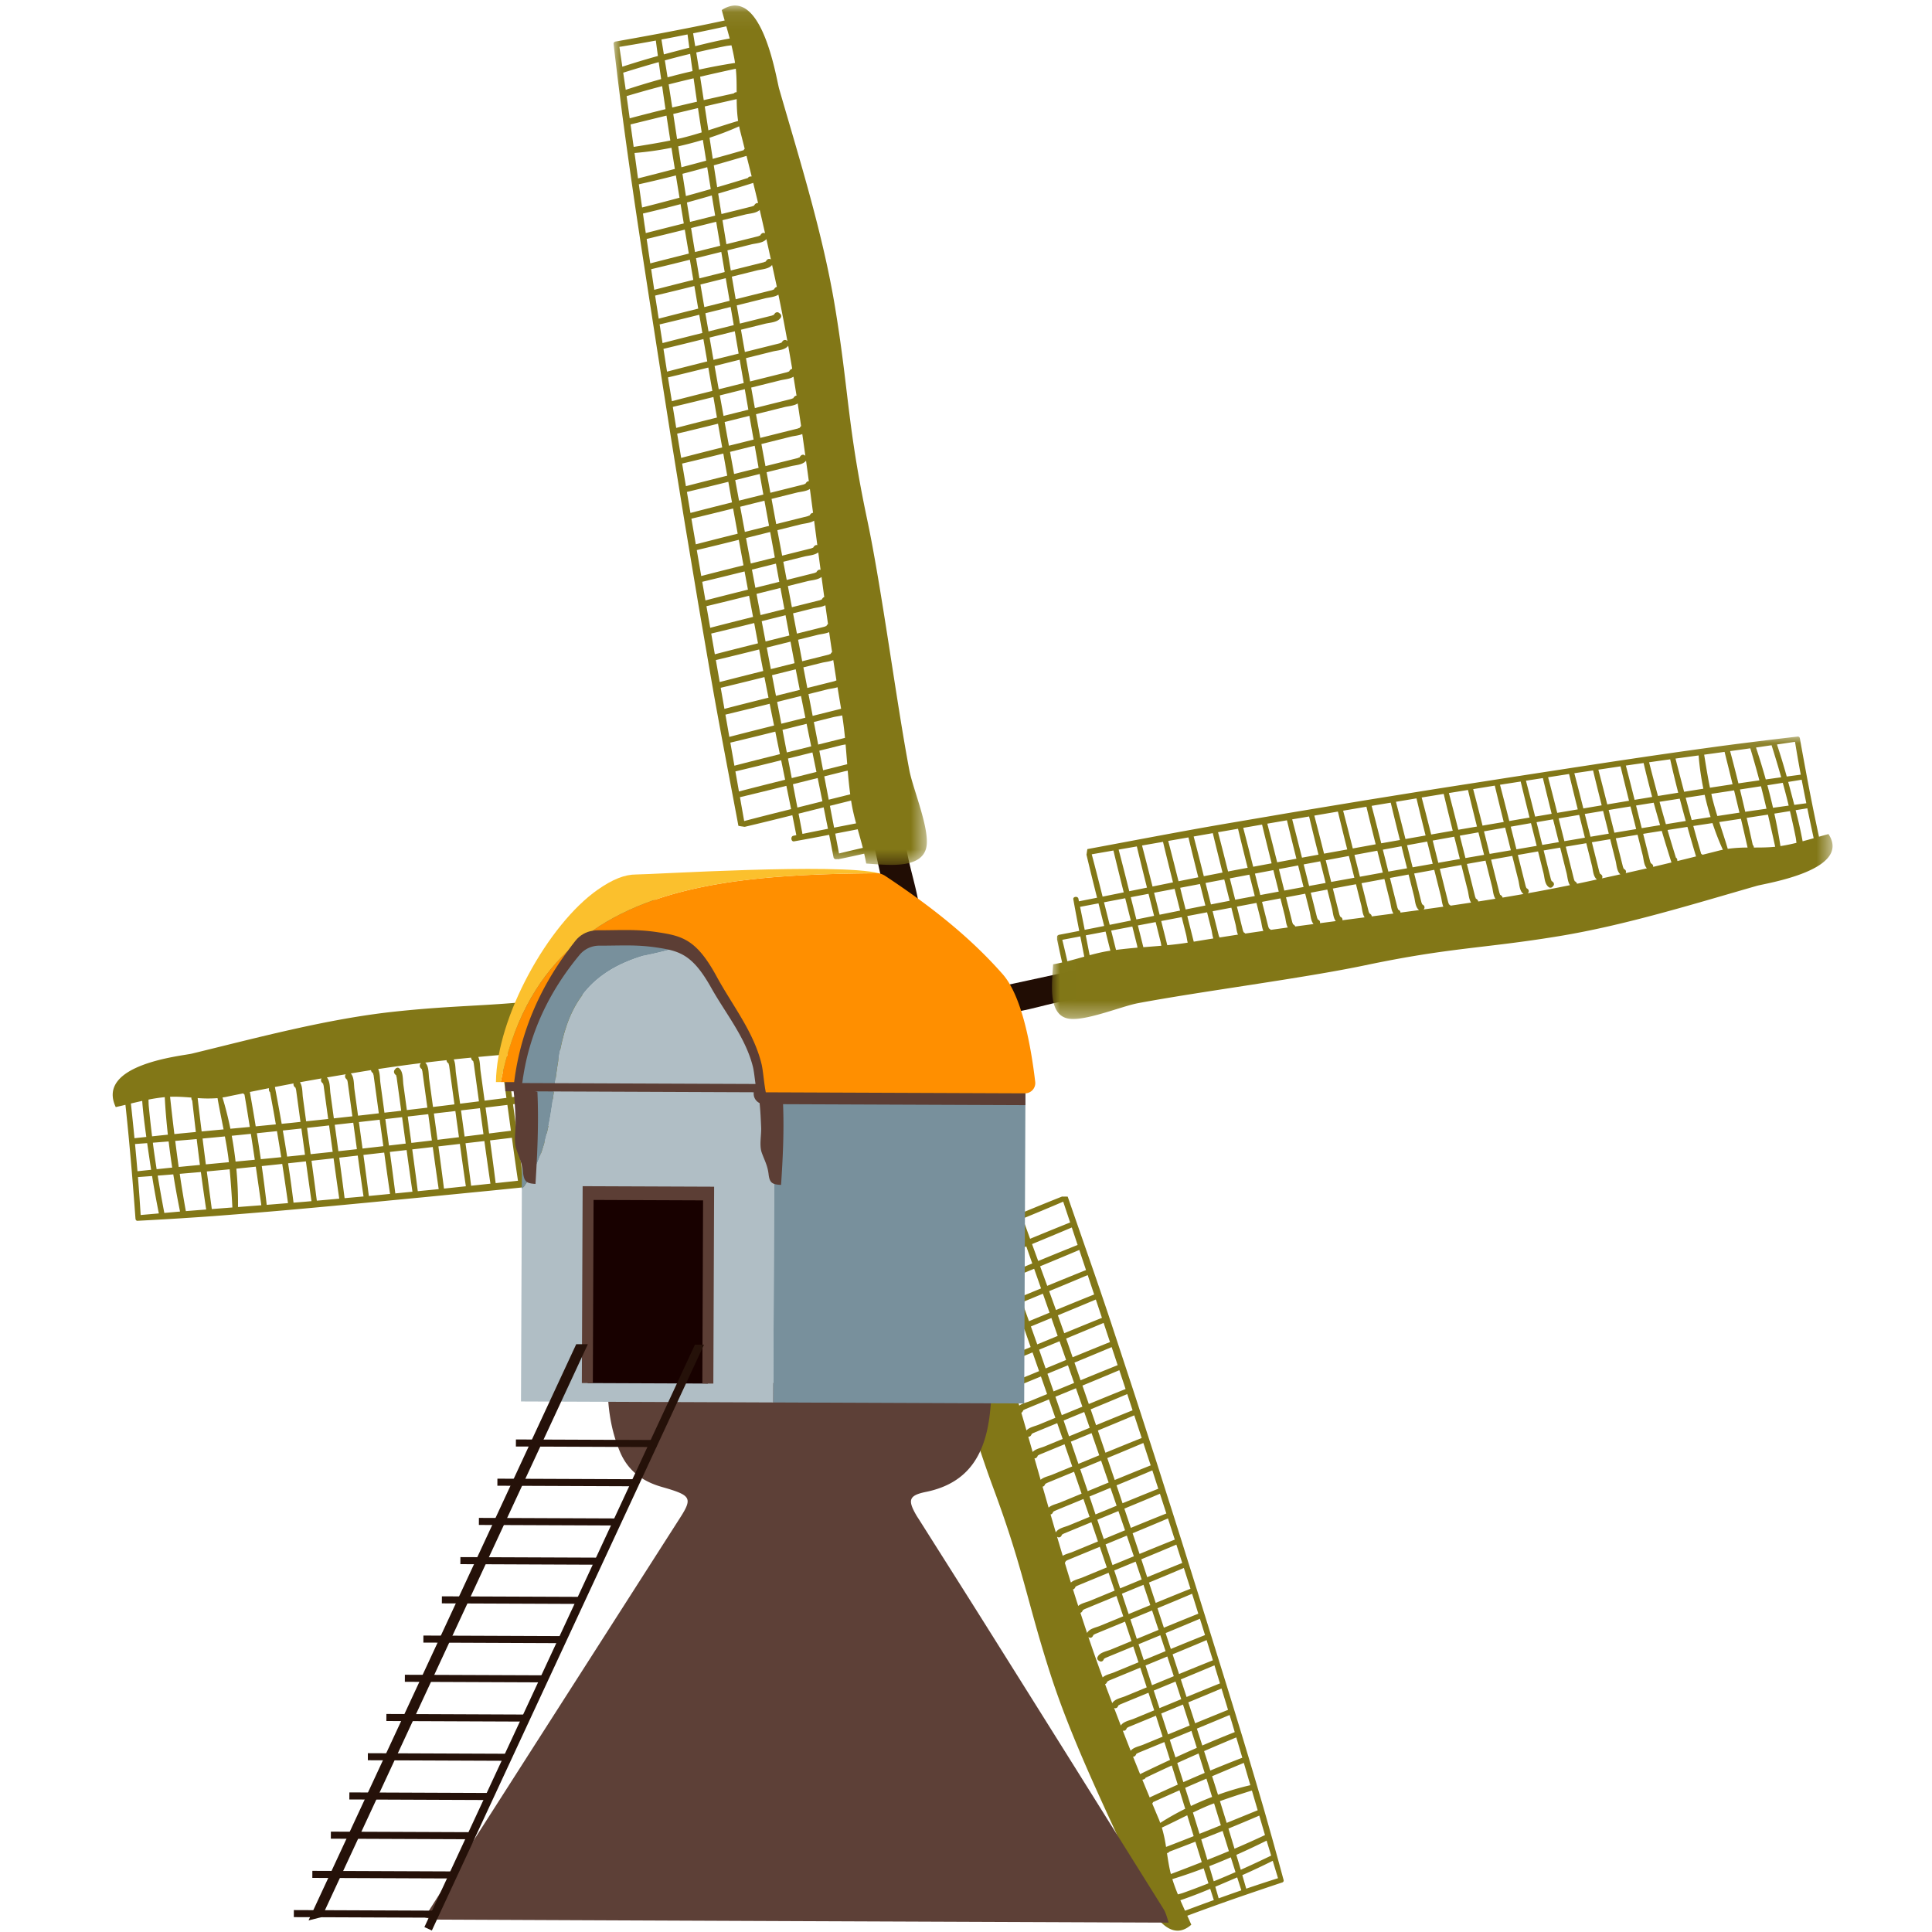 <svg width="120" height="120" viewBox="0 0 120 120" xmlns="http://www.w3.org/2000/svg" xmlns:xlink="http://www.w3.org/1999/xlink"><defs><path id="a" d="M.006.1h48.487v17.544H.006z"/><path id="c" d="M.044.083h19.46v53.374H.045z"/><path id="e" d="M.316 1.497l35.243.141.005-1.157L.32.339z"/></defs><g fill="none" fill-rule="evenodd"><path d="M58.784 74.806c-.57-1.507-1.161-3.064-1.732-4.564a5.773 5.773 0 0 1-1.693.005c.136 1.277.913 2.71 1.34 3.93.129.368.394 1.386.73 1.471.293.074.826-.352 1.355-.842" fill="#210D04"/><path d="M60.494 73.614l.375 1.073-1.214.427c-.147-.329-.297-.658-.437-.993.425-.165.851-.332 1.276-.507zm2.196.789l.383 1.095-1.203.496-.14.058-.416-1.156c.46-.162.918-.327 1.376-.493zm3.347.235l.431 1.292c-.831.332-1.66.671-2.487 1.013l-.455-1.255c.839-.345 1.677-.692 2.51-1.05zm.119-.16c.008.007.01.013.003.017 0-.005-.003-.01-.003-.016zm.777 2.848c-.818.327-1.634.66-2.449.997l-.383-1.051c.825-.34 1.65-.682 2.47-1.031l.362 1.085zm-1.887 2.54l-.443-1.214c.813-.335 1.625-.672 2.434-1.016l.417 1.25c-.805.322-1.607.65-2.408.98zm2.913.536c-.792.317-1.582.64-2.37.966l-.424-1.173c.8-.329 1.597-.66 2.393-.998l.401 1.205zm.484 1.452c-.782.314-1.562.633-2.34.955a286.2 286.2 0 0 0-.396-1.112c.787-.324 1.573-.65 2.357-.982l.38 1.14zm.5 1.504c-.775.31-1.548.626-2.32.945l-.253-.732c-.048-.14-.101-.289-.152-.432.778-.32 1.555-.643 2.33-.971l.395 1.19zm.476 1.435c-.769.308-1.536.62-2.302.938-.126-.366-.252-.732-.38-1.098.772-.317 1.542-.637 2.31-.962.125.373.249.747.372 1.122zm.492 1.482c-.763.306-1.524.617-2.284.931l-.395-1.145c.765-.315 1.529-.633 2.291-.956.13.39.26.78.388 1.17zm.436 1.322c-.758.303-1.514.611-2.268.923l-.337-.984a222.91 222.91 0 0 0 2.274-.948l.331 1.009zm.566 1.718c-.752.301-1.503.607-2.252.916l-.47-1.38c.755-.31 1.508-.623 2.26-.942l.462 1.406zm.56 1.702c-.747.298-1.492.601-2.235.908l-.464-1.362c.749-.309 1.496-.62 2.241-.936l.457 1.39zm-1.75 2.353l-.373-1.113c.743-.306 1.484-.614 2.223-.929l.37 1.14c-.741.296-1.48.597-2.22.902zm2.72.635c-.738.293-1.472.593-2.206.895l-.402-1.198c.738-.304 1.475-.61 2.21-.923l.398 1.226zm1.987 6.224c-.715.286-1.428.577-2.14.871l-.11-.336-.288-.873a199.56 199.56 0 0 0 2.15-.899c.132.415.258.824.388 1.237zm.416 1.328c-.71.283-1.417.571-2.124.863l-.323-.987a245.6 245.6 0 0 0 2.13-.889l.317 1.013zm.489 1.565c-.702.282-1.403.566-2.103.855l-.4-1.225c.705-.29 1.41-.584 2.112-.883.13.417.262.838.39 1.253zm.439 1.436c-.694.278-1.385.56-2.075.845l-.357-1.093a288.65 288.65 0 0 0 2.09-.872l.342 1.12zm.501 1.644c-.683.275-1.364.552-2.044.833l-.423-1.3c.688-.283 1.376-.57 2.062-.86.135.443.272.887.405 1.327zm.23.754l.186.628c-.676.266-1.348.544-2.014.832l-.338-1.048c.679-.28 1.357-.562 2.033-.847l.133.435zm.657 2.22c-.666.255-1.328.52-1.988.796-.128-.403-.256-.806-.386-1.208.665-.289 1.332-.572 2-.851l.374 1.263zm.499 1.705c-.666.153-1.341.353-2.01.594-.12-.384-.243-.767-.365-1.15a482.94 482.94 0 0 1 1.97-.829l.405 1.385zm.456 1.557l-1.926.785c-.138-.451-.277-.902-.418-1.352a46.68 46.68 0 0 1 1.985-.657l.359 1.224zm.453 1.541c-.627.294-1.258.578-1.893.848-.126-.418-.25-.836-.377-1.253.64-.261 1.28-.53 1.915-.803l.355 1.208zm.384 1.275c-.625.303-1.254.597-1.888.88-.09-.308-.183-.616-.275-.924a47.624 47.624 0 0 0 1.88-.886c.093.31.19.62.283.93zm.426 1.404c-.66.209-1.319.426-1.975.65l-.243-.84a45.452 45.452 0 0 0 1.89-.89c.11.36.217.72.328 1.08zm-3.687 1.25l-.209-.72c.403-.17.714-.305.802-.342.187-.079.372-.16.558-.24.085.268.171.537.258.805-.471.163-.94.33-1.41.498zm-2.09.77c-.096-.214-.194-.43-.289-.65a28.192 28.192 0 0 0 1.855-.71l.223.699c-.597.217-1.194.437-1.789.661zm-1.987-6.744c.547-.25 1.095-.495 1.645-.736l.355 1.148c-.544.272-1.066.565-1.552.878-.026-.07-.049-.14-.078-.21-.143-.333-.279-.663-.418-.994a.162.162 0 0 0 .048-.086zm-1.095-2.89l.03-.046a.184.184 0 0 0 .027-.065.314.314 0 0 0 .093-.05l.47-.194.78-.322.4-.165.2.629.15.48c-.622.289-1.242.582-1.858.883-.147-.362-.295-.723-.438-1.084a.171.171 0 0 0 .146-.066zm-.782-1.556c.06.032.157.002.194-.054l.03-.045a.179.179 0 0 0 .028-.066.32.32 0 0 0 .093-.05l.47-.194.78-.322.463-.191.416 1.302-1.213.5c-.241.1-.6.158-.772.376-.165-.418-.328-.837-.491-1.257l.002.001zm-.526-1.4c.06.032.157.002.194-.054l.03-.046a.169.169 0 0 0 .028-.065.317.317 0 0 0 .094-.051l.468-.194.782-.322.524-.217c.12.365.238.73.356 1.093l-1.277.526c-.255.105-.64.167-.796.419-.14-.365-.281-.732-.42-1.099l.017.01zm-.574-1.483a.156.156 0 0 0 .082-.057l.03-.046a.175.175 0 0 0 .027-.064.315.315 0 0 0 .094-.051l.469-.194.781-.322.702-.29.401 1.224-1.339.552c-.258.107-.649.168-.802.428-.13-.342-.26-.682-.389-1.027l-.056-.153zm-.98-2.894c.061.033.157.003.194-.053l.03-.046a.175.175 0 0 0 .028-.065.317.317 0 0 0 .094-.051l.469-.194.781-.322.623-.257.401 1.207-1.284.529c-.273.112-.701.172-.83.475-.04.09.013.179.093.221l.064.034c.06.032.157.002.194-.054l.03-.046a.184.184 0 0 0 .028-.065.334.334 0 0 0 .094-.05c.156-.066.312-.13.468-.194l.782-.323.472-.195.324.986-1.514.624c-.216.09-.527.147-.712.317-.306-.833-.6-1.667-.883-2.506l.054.028zm-.459-1.598l.03-.046a.177.177 0 0 0 .028-.065.332.332 0 0 0 .094-.05l.469-.194.78-.322.743-.307.423 1.262-1.434.59c-.264.11-.669.17-.813.446-.14-.418-.278-.835-.413-1.253a.16.16 0 0 0 .093-.061zm-.454-1.454l.03-.045a.175.175 0 0 0 .027-.066.334.334 0 0 0 .094-.05l.469-.194.781-.322.71-.294c.126.37.25.74.374 1.11-.517.212-1.034.426-1.551.64-.216.087-.523.145-.709.311-.11-.342-.219-.685-.326-1.029.04-.008.08-.03.1-.061zm-.605-1.591l.03-.046a.172.172 0 0 0 .028-.065.325.325 0 0 0 .094-.05l.469-.194.781-.322.767-.317.435 1.282-1.52.627c-.216.089-.525.147-.71.314-.127-.408-.252-.817-.376-1.227l.002-.002zm-.779-3.066l.03-.045a.175.175 0 0 0 .028-.066.32.32 0 0 0 .094-.05l.468-.194.782-.322.53-.22.381 1.11-1.292.533c-.26.107-.655.169-.805.433-.11-.372-.218-.744-.326-1.116a.163.163 0 0 0 .11-.063zm-.496-1.727l.03-.046a.18.18 0 0 0 .027-.064.327.327 0 0 0 .094-.051l.469-.194.781-.322.445-.184.468 1.36-1.338.552c-.217.089-.526.147-.712.315l-.374-1.303a.16.16 0 0 0 .11-.063zm-.464-1.76l.03-.046a.175.175 0 0 0 .028-.065.325.325 0 0 0 .093-.05l.47-.194.78-.322.318-.132.477 1.377-1.253.516c-.216.089-.526.147-.711.315l-.381-1.334a.17.17 0 0 0 .149-.065zm-.377-1.345l.03-.046a.178.178 0 0 0 .027-.065.332.332 0 0 0 .094-.05l.469-.194.781-.322.239-.099.34.981-1.124.464c-.228.094-.562.153-.741.345l-.273-.95a.17.17 0 0 0 .158-.064zm-.527-1.469l.03-.045a.181.181 0 0 0 .028-.066.324.324 0 0 0 .094-.05l.468-.194.782-.322.252-.104.398 1.143-1.046.431c-.232.095-.57.154-.749.352a305.95 305.95 0 0 0-.318-1.097.146.146 0 0 0 .061-.048zm-1.546-9.92l-1.08.444a2.527 2.527 0 0 1-.177.063 27.525 27.525 0 0 0-.335-1.293 647.996 647.996 0 0 0 1.15-.475l.442 1.26zm1.053 8.5a.073.073 0 0 0 .016-.014l.03-.046a.175.175 0 0 0 .028-.065.334.334 0 0 0 .094-.051l.468-.193.782-.323.231-.095.383 1.095-1.06.436c-.2.083-.482.138-.67.28a120 120 0 0 0-.302-1.023zm-.458-1.523l.008-.008.03-.045a.181.181 0 0 0 .028-.066.316.316 0 0 0 .093-.05l.47-.194.78-.322.176-.073c.136.388.27.775.407 1.163l-1.038.428c-.186.076-.44.13-.626.25a155.48 155.48 0 0 0-.328-1.083zm-.475-1.533c.002-.006.007-.012.009-.019a.322.322 0 0 0 .093-.05l.469-.194.781-.322.202-.084.39 1.113-.982.405c-.183.076-.434.129-.62.246-.112-.365-.227-.73-.342-1.095zm-.495-1.544c.011-.007.022-.01.034-.019l.469-.193.781-.322.237-.098.413 1.176-1.01.416c-.16.066-.373.115-.548.205-.124-.39-.25-.777-.376-1.165zm-.458-1.59l.308-.128.782-.323.346-.142.427 1.22-1.043.43c-.14.057-.318.101-.477.17-.128-.404-.24-.814-.343-1.228zm-.341-1.448l.236-.097.781-.322.273-.113.37 1.056-1.152.475c-.076.032-.165.059-.255.089-.087-.362-.17-.725-.253-1.088zm4.879 16.807l.052.028c.061.032.157.002.195-.054l.03-.046a.186.186 0 0 0 .028-.065.316.316 0 0 0 .093-.05l.469-.194a1277.414 1277.414 0 0 1 1.265-.522l.408 1.195-1.576.65c-.18.075-.428.128-.613.241a230.52 230.52 0 0 1-.351-1.183zm4.768 1.214l-1.324.546h-.002l-.43-1.284.592-.245.728-.3.436 1.283zm3.006.415c-.727.29-1.452.585-2.176.883-.122-.37-.243-.742-.367-1.112.728-.3 1.455-.602 2.178-.911.123.38.243.76.365 1.14zm-2.52 1.025l-1.336.552-.367-1.113.657-.271.672-.277.375 1.109zm-1.226.884l.635-.262.703-.29.424 1.261-1.238.511-.107.044-.417-1.264zm1.269 11.554l.08-.02a.166.166 0 0 0 .117-.099 89.36 89.36 0 0 1 1.629-.765l.372 1.188c-.584.261-1.165.526-1.743.796-.153-.367-.306-.734-.455-1.1zm1.862 6.173c.654-.2 1.303-.425 1.947-.67.097.312.198.622.296.933-.519.204-1.04.403-1.566.59-.102.037-.218.065-.332.097-.13-.318-.25-.637-.345-.95zm1.827-1.054c-.636.25-1.274.496-1.917.738l-.009-.03c-.107-.428-.171-.85-.233-1.269l.04-.01a.157.157 0 0 0 .105-.078c.54-.205 1.08-.412 1.619-.622l.395 1.271zm-2.478-2.145c.532-.246 1.052-.51 1.576-.766l.4 1.297c-.57.226-1.142.449-1.716.669a8.564 8.564 0 0 0-.26-1.2zm4.574 2.764c-.4.176-.802.348-1.208.513l-.145.056a181.56 181.56 0 0 0-.276-.937c.449-.175.895-.358 1.338-.55l.291.918zm-.41-1.303a82.11 82.11 0 0 1-1.336.543c-.127-.424-.253-.848-.382-1.272.443-.174.886-.349 1.327-.526l.39 1.255zm-.5-1.607c-.441.179-.883.355-1.325.531-.135-.44-.272-.88-.409-1.321.349-.167.7-.33 1.06-.476.084-.034.17-.063.254-.095l.42 1.361zm-.543-1.759c-.447.172-.887.36-1.316.564-.118-.377-.238-.753-.357-1.13.44-.191.88-.382 1.321-.57.118.379.236.757.352 1.136zm-.462-1.492c-.443.187-.884.378-1.323.573l-.379-1.188c.44-.2.882-.398 1.324-.592l.378 1.207zm-.58-1.85c.032.097.062.195.092.293-.444.194-.885.393-1.325.595l-.353-1.094.982-.406.362-.15c.08.254.162.509.243.761zm-.35-1.095l-1.02.421-.324.134-.423-1.3.926-.382.424-.175.418 1.302zm-.525-1.635l-1.081.446-.27.111-.357-1.092.866-.358.487-.2c.12.365.237.729.355 1.093zm-.463-1.427a803.575 803.575 0 0 1-1.354.559l-.401-1.225.69-.285c.221-.09.442-.182.663-.274.134.409.27.818.402 1.225zm-.511-1.557a625.72 625.72 0 0 1-1.353.558l-.324-.986.918-.38.433-.178c.11.329.217.657.326.986zm-.436-1.319l-1.088.45-.262.107-.153-.467c-.08-.247-.163-.494-.244-.741l.761-.315.584-.24.402 1.206zm1.984-2.555c-.722.288-1.442.581-2.16.878-.14-.422-.28-.843-.418-1.264a198.24 198.24 0 0 0 2.165-.906c.137.43.277.862.413 1.292zm-.976-3.052c-.731.29-1.46.588-2.188.888l-.43-1.284c.733-.303 1.465-.608 2.195-.92l.423 1.316zm-3.09-.58l-1.32.545-.401-1.199.868-.358.443-.183.41 1.195zm-.523-1.526l-1.096.452-.214.088-.373-1.113.811-.335.49-.203c.128.37.256.74.382 1.11zm-.495-1.441l-1.142.471-.158.065-.464-1.362a688.275 688.275 0 0 0 1.295-.535l.469 1.36zm-.583-1.691l-1.056.435-.238.098c-.156-.46-.312-.92-.47-1.38l1.01-.416.277-.115.477 1.378zm-.592-1.708l-.927.383-.358.147c-.112-.328-.223-.656-.336-.983a3461.58 3461.58 0 0 1 1.28-.529l.341.982zm-.456-1.312l-.849.35c-.143.06-.287.118-.43.177l-.396-1.144a8125.224 8125.224 0 0 1 1.277-.527l.398 1.144zm-.514-1.474l-.861.355-.414.171-.38-1.096c.36-.15.721-.299 1.082-.447l.191-.08.382 1.097zm-.497-1.427l-.84.348-.432.177-.298-.86-.106-.304 1.134-.468.135-.056.407 1.163zm-.523-1.493l-.784.324-.485.2-.395-1.112 1.113-.46c.054-.021.107-.044.161-.066l.39 1.114zm-.505-1.444l-.812.335-.465.192-.423-1.173a3521.303 3521.303 0 0 1 1.287-.532l.413 1.178zm-.529-1.507l-.846.349-.445.183-.441-1.214.999-.413.305-.126.428 1.22zm-.544-1.551a559.37 559.37 0 0 1-1.308.54l-.384-1.051 1.09-.45.232-.096.37 1.057zm-.486-1.387l-.882.364-.443.183-.456-1.254.786-.325.554-.228.441 1.26zm-2.235-.898l-1.135.467c-.012-.039-.022-.078-.035-.117a11.65 11.65 0 0 0-.43-1.11l.456-.161.732-.257c.136.392.274.784.412 1.178zm-4.123 2.628c1.292 3.711 3.038 9.878 4.409 13.566 1.898 5.103 2.1 7.064 3.561 11.596 1.27 3.936 3.188 7.9 4.91 11.662.233.51 1.827 5.683 3.841 3.905-.077-.18-.162-.366-.248-.556.583-.22 1.167-.433 1.753-.643l.291-.104c.473-.168.946-.335 1.42-.498l.293-.1c.7-.24 1.399-.477 2.1-.71l.056-.018c.051-.028.087-.078.07-.144l-.058-.21c-.102-.38-.207-.76-.31-1.141l-.09-.324c-.086-.315-.173-.63-.262-.946l-.095-.335-.34-1.203-.094-.325c-.115-.398-.233-.796-.35-1.194l-.086-.296c-.143-.485-.287-.968-.432-1.452-.03-.104-.062-.207-.093-.31l-.382-1.27-.099-.322-.326-1.068c-.032-.104-.063-.209-.096-.313l-.41-1.33-.097-.312-.348-1.123a1755.279 1755.279 0 0 0-.582-1.87l-.318-1.025-.097-.31-.21-.673-.177-.57-.097-.307-.434-1.387-.03-.094-.425-1.358a880.964 880.964 0 0 0-.978-3.081l-.098-.307c-.123-.386-.244-.77-.368-1.155l-.09-.285-.457-1.412-.099-.305-.458-1.417-.1-.307c-.11-.339-.219-.678-.33-1.016l-.1-.307-.388-1.177-.101-.308-.371-1.129-.101-.307-.345-1.049-.05-.148-.102-.307a330.45 330.45 0 0 0-1.447-4.222l-.093-.27-.385-1.107-.105-.302-.507-1.462a3.091 3.091 0 0 0-.281-.002.158.158 0 0 0-.098.007c-.847.335-1.69.681-2.532 1.029l-.386-1.076.16-.058c.162-.06.08-.36-.083-.306-.635.21-1.267.43-1.9.651-.146-.412-.289-.814-.424-1.201-.04-.112-.147-.123-.229-.078a.064.064 0 0 0-.054-.005c-.466.169-.931.345-1.397.525a9.93 9.93 0 0 1-.194-.534c-1.09.097-3.12.103-3.208 1.387-.07 1.022 1.234 3.159 1.58 4.153z" fill="#827717"/><path d="M66.913 60.234c-1.58.34-3.212.695-4.786 1.037 0 .552-.08 1.15-.243 1.67 1.288.052 2.826-.503 4.1-.745.384-.073 1.433-.185 1.568-.504.116-.278-.23-.865-.639-1.458" fill="#210D04"/><g transform="translate(65.332 45.648)"><mask id="b" fill="#fff"><use xlink:href="#a"/></mask><path d="M.649 12.726l1.12-.213.245 1.26c-.347.096-.697.196-1.05.285a69.512 69.512 0 0 0-.315-1.332m1.105-2.048l1.143-.217.316 1.258.037.146c-.41.083-.813.163-1.209.241-.093-.476-.19-.952-.287-1.428m.724-3.264l1.347-.235c.208.868.423 1.733.64 2.599l-1.312.265c-.22-.877-.442-1.755-.675-2.629m-.14-.14c.007-.007.013-.01.016-.002-.006 0-.011.002-.017.001m2.942-.348c.204.855.416 1.707.63 2.56l-1.1.223a236.38 236.38 0 0 0-.66-2.586l1.13-.197m2.246 2.232l-1.272.258c-.213-.85-.428-1.7-.651-2.547l1.302-.227c.201.84.41 1.679.62 2.516m.96-2.792c.198.827.403 1.652.611 2.478l-1.227.245c-.21-.835-.421-1.67-.64-2.504l1.255-.219m1.514-.264c.197.817.399 1.632.604 2.447l-1.162.227a234.51 234.51 0 0 0-.63-2.467L9.997 6.1m1.566-.272c.195.809.394 1.617.598 2.424l-.763.142-.452.087c-.205-.814-.41-1.627-.623-2.438l1.24-.215m1.494-.26c.194.804.392 1.606.594 2.407l-1.145.213c-.202-.807-.407-1.613-.618-2.417l1.17-.202m1.544-.268c.192.797.388 1.593.589 2.388l-1.195.222c-.2-.8-.404-1.6-.613-2.399l1.219-.21m1.376-.236c.19.791.385 1.581.584 2.371l-1.026.187c-.2-.793-.4-1.587-.608-2.38l1.05-.178m1.79-.306c.188.786.382 1.57.579 2.354l-1.44.26a215.35 215.35 0 0 0-.604-2.364l1.465-.25m1.771-.301c.187.78.379 1.557.575 2.334l-1.422.258c-.196-.783-.395-1.565-.6-2.346l1.447-.246m2.08 2.068l-1.16.204c-.195-.776-.392-1.552-.596-2.326.395-.067.79-.132 1.186-.198.185.774.376 1.547.57 2.32m1.03-2.587c.183.77.372 1.538.565 2.305l-1.249.22c-.194-.771-.39-1.542-.592-2.312l1.276-.213m6.471-1.045c.18.746.364 1.492.551 2.237l-.35.059c-.303.051-.605.104-.908.156-.189-.752-.38-1.503-.577-2.252.43-.068.855-.133 1.284-.2m1.38-.215c.177.74.36 1.48.545 2.219l-1.027.174c-.187-.744-.376-1.487-.57-2.23L30.5 2.68m1.626-.253c.176.733.356 1.466.54 2.197l-1.275.216c-.185-.738-.373-1.475-.567-2.21.434-.068.87-.137 1.302-.203m1.49-.221c.175.723.353 1.446.535 2.167l-1.138.193c-.183-.73-.369-1.46-.56-2.187.39-.06.775-.115 1.163-.173m1.706-.254c.173.713.348 1.426.527 2.137l-1.352.226c-.18-.72-.364-1.44-.551-2.158l1.376-.205m.783-.115c.217-.032.433-.06.65-.092.166.705.343 1.407.53 2.107l-1.089.18c-.178-.71-.359-1.42-.543-2.129l.452-.066m2.3-.323c.155.694.322 1.386.5 2.076-.42.067-.839.134-1.257.203a137.23 137.23 0 0 1-.552-2.095c.436-.062.873-.124 1.31-.184m1.766-.241c.053.678.153 1.373.294 2.068-.398.062-.796.127-1.195.19-.18-.687-.358-1.374-.534-2.063l1.435-.195m1.612-.221c.167.67.333 1.342.497 2.012l-1.404.214c-.14-.681-.25-1.365-.36-2.052l1.267-.174m1.598-.221c.2.662.388 1.325.563 1.99-.433.063-.866.124-1.3.188a99.875 99.875 0 0 0-.516-2.005c.418-.057.835-.114 1.253-.173m1.322-.19c.209.66.409 1.322.597 1.989l-.958.134a46.829 46.829 0 0 0-.605-1.982c.322-.046.644-.095.966-.142m1.455-.214c.112.682.23 1.362.357 2.042l-.87.115A45.066 45.066 0 0 0 45.04.592c.373-.055.747-.108 1.12-.165m.702 3.817l-.748.1c-.109-.422-.197-.749-.221-.84-.05-.196-.104-.39-.157-.585.28-.045.559-.09.838-.137.092.488.189.975.288 1.462m.457 2.171a38.89 38.89 0 0 1-.687.19 27.61 27.61 0 0 0-.434-1.931l.726-.118c.128.62.26 1.24.395 1.86m-6.988.969c-.168-.575-.33-1.152-.49-1.73l1.192-.18c.19.576.405 1.133.645 1.657-.074.016-.147.028-.22.047-.352.092-.7.177-1.05.266a.163.163 0 0 0-.077-.06m-3.03.656l-.042-.037a.178.178 0 0 0-.06-.036.312.312 0 0 0-.037-.1l-.123-.49-.206-.817-.105-.417c.217-.035.437-.072.654-.106.166-.027.333-.052.5-.078.195.656.395 1.31.603 1.962l-1.14.273a.168.168 0 0 0-.045-.154m-1.66.542c.041-.055.026-.155-.024-.2a3.907 3.907 0 0 0-.041-.036.18.18 0 0 0-.06-.037.33.33 0 0 0-.038-.1l-.123-.49-.206-.817-.121-.483c.453-.075.903-.147 1.353-.22l.319 1.27c.063.251.069.614.26.815-.439.102-.879.2-1.32.3l.002-.002m-1.468.313c.04-.055.025-.154-.026-.2l-.04-.036a.18.18 0 0 0-.06-.036.322.322 0 0 0-.038-.1l-.123-.49-.206-.818-.138-.55 1.138-.189.335 1.335c.067.267.071.655.298.846-.382.086-.768.17-1.152.253l.012-.015m-1.556.348a.155.155 0 0 0-.045-.089l-.04-.037a.186.186 0 0 0-.061-.036.33.33 0 0 0-.037-.1l-.123-.49-.206-.817-.184-.734 1.274-.216.352 1.4c.068.27.071.665.306.853-.359.078-.715.157-1.077.233l-.16.033m-3.017.541c.041-.055.026-.154-.025-.2l-.04-.036a.183.183 0 0 0-.061-.036.33.33 0 0 0-.037-.1l-.123-.49-.206-.818-.163-.65 1.256-.22.337 1.343c.073.287.069.717.35.888.085.052.18.013.234-.06l.043-.057c.04-.055.024-.155-.026-.2l-.04-.036a.174.174 0 0 0-.061-.037.328.328 0 0 0-.037-.1 203.567 203.567 0 0 1-.329-1.307l-.124-.494c.343-.06.684-.117 1.027-.175l.397 1.584c.057.226.069.541.21.748-.871.178-1.743.346-2.618.502l.036-.049m-1.654.218l-.04-.037a.18.18 0 0 0-.062-.036.339.339 0 0 0-.036-.1l-.124-.49-.205-.817-.195-.776c.438-.078.876-.156 1.314-.232.125.5.25 1 .377 1.5.069.275.07.683.322.865-.434.077-.87.152-1.304.224a.16.16 0 0 0-.047-.101m-1.51.235l-.041-.037a.18.18 0 0 0-.061-.036.326.326 0 0 0-.037-.1l-.123-.49-.205-.818-.188-.743c.386-.07.771-.137 1.156-.206l.408 1.624c.057.225.069.536.206.743-.356.058-.712.116-1.069.17a.163.163 0 0 0-.046-.107m-1.669.362l-.04-.037a.18.18 0 0 0-.061-.036.32.32 0 0 0-.037-.1l-.124-.49-.205-.818-.202-.802 1.337-.24.4 1.59c.056.225.068.538.207.746-.424.064-.848.128-1.273.19 0-.002-.001-.003-.002-.003m-3.159.318a3.936 3.936 0 0 1-.04-.037.195.195 0 0 0-.061-.036.33.33 0 0 0-.037-.1l-.123-.49-.206-.817-.14-.555 1.158-.213.34 1.352c.068.271.071.67.311.857-.385.052-.77.105-1.156.156a.16.16 0 0 0-.046-.117m-1.787.236a3.909 3.909 0 0 1-.041-.036.184.184 0 0 0-.06-.037.33.33 0 0 0-.038-.1l-.123-.49-.205-.817-.118-.465 1.42-.263.351 1.4c.057.227.07.54.21.748-.45.06-.9.12-1.35.178a.165.165 0 0 0-.046-.118m-1.816.199l-.041-.036a.18.18 0 0 0-.06-.037.32.32 0 0 0-.037-.1l-.124-.49-.205-.817-.084-.332c.479-.09.958-.18 1.437-.268l.329 1.31c.057.226.068.54.208.747l-1.38.18a.168.168 0 0 0-.043-.157m-1.391.175l-.04-.037a.18.18 0 0 0-.062-.036.34.34 0 0 0-.036-.1l-.124-.49a706.53 706.53 0 0 0-.268-1.067l1.025-.193.295 1.177c.06.239.07.576.234.781l-.984.13c.017-.056.001-.128-.04-.165m-1.535.303l-.041-.036a.178.178 0 0 0-.06-.037.322.322 0 0 0-.038-.1 254.03 254.03 0 0 1-.123-.49l-.206-.817-.066-.264 1.193-.225.275 1.095c.061.241.07.584.24.789l-1.136.152a.15.15 0 0 0-.038-.067M4.999 11.9l.284 1.129c.014.056.025.12.036.184a28.44 28.44 0 0 0-1.333.14l-.146-.582-.156-.62 1.315-.251m8.597.208c-.005-.005-.008-.013-.013-.017l-.04-.037a.178.178 0 0 0-.061-.036.333.333 0 0 0-.037-.1l-.123-.49-.206-.818-.061-.242 1.143-.216.279 1.108c.052.209.065.495.178.7l-1.06.148m-1.58.228l-.006-.008-.041-.037a.18.18 0 0 0-.061-.036.33.33 0 0 0-.037-.1l-.123-.49-.205-.818-.047-.183 1.214-.23.273 1.085c.049.194.065.453.156.653l-1.123.164m-1.591.244c-.006-.003-.012-.009-.018-.011a.323.323 0 0 0-.037-.1l-.123-.49-.206-.817-.053-.212 1.163-.22.258 1.026c.048.192.064.448.153.647-.38.058-.758.117-1.137.177m-1.607.262c-.005-.013-.006-.024-.013-.037l-.123-.49-.206-.817-.062-.248 1.229-.234.264 1.055c.043.168.06.385.124.57-.405.065-.809.132-1.213.2m-1.646.22l-.081-.324-.206-.817-.09-.362 1.273-.242.274 1.09c.037.146.054.329.099.496-.42.067-.843.117-1.27.158m-1.486.124l-.062-.247-.205-.817-.073-.286 1.104-.21.302 1.205c.02.08.035.171.051.265-.372.032-.744.06-1.117.09M23.09 10.84l.035-.047c.04-.056.025-.155-.025-.2l-.041-.037a.186.186 0 0 0-.06-.036.32.32 0 0 0-.038-.1l-.123-.49-.205-.817-.128-.506 1.247-.227.414 1.648c.048.19.064.44.15.64-.409.058-.817.116-1.226.172m1.903-4.52l.35 1.385v.002c-.447.077-.893.157-1.34.235l-.156-.62-.191-.761 1.337-.24m.854-2.903c.18.76.368 1.517.558 2.274-.386.066-.773.131-1.159.198-.19-.76-.384-1.521-.585-2.28l1.186-.192m.649 2.633l.351 1.398-1.158.198-.173-.687-.177-.702c.385-.07.771-.138 1.157-.207m.697 1.339l-.167-.665-.185-.735c.438-.078.877-.156 1.315-.232l.326 1.295.028.111-1.317.226m11.66.443l-.008-.081a.162.162 0 0 0-.082-.13 86.93 86.93 0 0 1-.521-1.718c.411-.064.823-.129 1.235-.192.173.613.351 1.225.534 1.834-.387.097-.774.194-1.158.287m6.402-.929a31.335 31.335 0 0 0-.379-2.017c.323-.05.646-.104.969-.156.127.542.248 1.085.357 1.63.02.106.032.224.047.342-.335.082-.669.152-.994.201m-.778-1.955c.155.663.305 1.328.451 1.997l-.032.004c-.44.043-.868.044-1.293.044l-.004-.04a.157.157 0 0 0-.062-.116 241.55 241.55 0 0 0-.38-1.686l1.32-.203m-2.494 2.127c-.166-.56-.351-1.11-.53-1.665l1.347-.204c.14.595.279 1.191.413 1.788a8.76 8.76 0 0 0-1.23.08m3.416-4.101c.116.42.228.842.331 1.266l.036.15c-.325.044-.648.09-.972.135a37.815 37.815 0 0 0-.35-1.399l.955-.152m-1.354.214c.119.463.232.93.343 1.396-.44.062-.88.124-1.32.19-.107-.463-.216-.925-.328-1.386l1.305-.2m-1.67.256c.113.461.223.923.334 1.384-.458.068-.915.138-1.373.209a19.31 19.31 0 0 1-.316-1.115c-.022-.087-.038-.175-.058-.263l1.414-.215m-1.826.277c.104.466.226.926.365 1.38-.391.06-.782.124-1.173.186-.126-.462-.251-.924-.373-1.386l1.18-.18m-1.55.237c.122.464.246.926.375 1.387-.412.066-.823.132-1.235.2-.133-.464-.266-.927-.393-1.392L39 3.958m-1.923.3l.305-.048c.128.466.26.93.397 1.393l-1.14.187a3958528.066 3958528.066 0 0 1-.353-1.405l.79-.128m-1.137.185l.269 1.066.085.34c-.45.074-.902.15-1.352.226l-.244-.968-.112-.444c.453-.075.904-.148 1.354-.22m-1.7.278l.284 1.13.07.283-1.136.191-.228-.905-.128-.51 1.137-.19m-1.484.248l.301 1.197.055.219-1.275.216c-.06-.24-.12-.481-.182-.722l-.174-.693c.425-.073.851-.146 1.275-.217m-1.622.275a2017.693 2017.693 0 0 1 .357 1.416l-1.028.173-.241-.96-.114-.452 1.026-.177m-1.373.237l.287 1.138.069.273-.487.083-.772.132-.2-.797-.154-.61 1.257-.22m-2.247-2.33c.18.754.366 1.507.555 2.259l-1.316.225a179.17 179.17 0 0 0-.582-2.266l1.343-.218m-3.173.515c.182.763.37 1.525.561 2.287-.446.077-.892.157-1.339.235-.193-.767-.387-1.533-.59-2.298l1.368-.224m-1.029 2.96l.347 1.38-1.248.22-.23-.908-.116-.464 1.247-.227m-1.592.29l.288 1.146c.02.075.038.15.056.224l-1.16.205-.213-.849-.13-.513c.387-.07.773-.142 1.159-.213m-1.504.277l.301 1.194.041.165c-.474.085-.947.172-1.42.258l-.235-.932-.107-.422 1.42-.263m-1.765.327l.278 1.103.063.25-1.44.26-.265-1.056-.073-.29 1.437-.267m-1.782.332a498.501 498.501 0 0 1 .338 1.344l-1.026.187-.285-1.131-.052-.208 1.025-.192m-1.37.257c.074.296.15.592.223.888l.113.45-1.194.222-.28-1.114a41.513 41.513 0 0 1-.056-.221l1.194-.225m-1.539.29l.227.901.109.433-1.145.213a677.969 677.969 0 0 1-.335-1.331l1.144-.216m-1.489.282l.222.879.113.45-.9.168-.315.06-.3-1.186a84.38 84.38 0 0 1-.035-.141l1.215-.23m-1.56.295l.207.82.127.508c-.377.072-.766.148-1.161.226l-.293-1.164a17.25 17.25 0 0 1-.043-.169l1.164-.22M9.2 9.26l.214.848.122.487-1.226.245-.288-1.14-.051-.206L9.2 9.26m-1.575.3c.075.294.149.59.222.884l.118.466c-.421.084-.845.17-1.271.257l-.264-1.046-.08-.319 1.275-.242m-1.62.308a469.117 469.117 0 0 1 .345 1.369l-1.1.223-.287-1.139-.061-.243 1.103-.21m-1.448.276l.232.922.117.464-1.313.265a2855.428 2855.428 0 0 1-.353-1.4l1.317-.251m-1.22 2.07l.298 1.188c-.04.006-.081.01-.122.017-.39.063-.777.158-1.165.262l-.093-.474-.148-.759 1.23-.233m2.006 4.448c3.875-.73 10.254-1.545 14.117-2.356 5.345-1.122 7.323-1.034 12.036-1.808 4.096-.674 8.312-1.984 12.3-3.128.542-.156 5.912-.967 4.442-3.213-.19.05-.388.106-.588.163-.133-.607-.26-1.214-.383-1.822l-.06-.302c-.097-.49-.193-.981-.286-1.472-.02-.101-.038-.203-.057-.304-.135-.724-.268-1.448-.396-2.173-.004-.02-.008-.038-.01-.057-.02-.055-.064-.098-.132-.09l-.217.025c-.393.045-.787.093-1.18.14-.11.013-.223.025-.334.039l-.978.12-.347.045c-.414.052-.83.104-1.244.16l-.337.043c-.412.055-.824.113-1.236.17-.103.014-.205.027-.307.042a360.073 360.073 0 0 0-1.827.258l-1.317.191-.334.05c-.37.054-.738.11-1.108.165l-.325.048a478.536 478.536 0 0 0-1.705.26l-1.167.177-.322.05-1.307.201-.312.048-1.065.164-.323.05-.698.107-.592.093-.319.05-1.44.224-.099.015-1.41.22-.102.016c-1.035.163-2.068.33-3.102.496l-.32.052-1.2.193-.296.048-1.47.243-.316.052a1315.78 1315.78 0 0 0-1.794.297c-.352.06-.705.117-1.056.176l-.321.054-1.225.21c-.107.017-.214.036-.32.054l-1.176.2-.32.055c-.364.062-.729.123-1.092.186l-.155.027-.32.056c-.387.068-.784.139-1.193.213l-.319.058a446.225 446.225 0 0 0-1.576.29l-1.316.245a46880390.851 46880390.851 0 0 0-1.753.329l-1.526.285a3.14 3.14 0 0 0-.043.277.155.155 0 0 0-.007.097c.208.884.428 1.765.65 2.646l-1.125.223-.034-.165c-.036-.17-.346-.134-.316.036.116.656.241 1.311.368 1.967-.43.084-.85.165-1.255.242-.117.023-.143.127-.11.214a.06.06 0 0 0-.014.052c.1.485.206.97.316 1.454-.184.042-.37.082-.558.113-.064 1.09-.356 3.09.907 3.365 1.004.218 3.318-.753 4.356-.949" fill="#827717" mask="url(#b)"/></g><path d="M54.176 51.985c.378 1.74.771 3.536 1.151 5.269a6.39 6.39 0 0 1 1.852.268c.058-1.418-.558-3.11-.826-4.514-.081-.423-.206-1.578-.56-1.725-.307-.128-.96.252-1.617.702" fill="#210D04"/><g transform="translate(38.065 .261)"><mask id="d" fill="#fff"><use xlink:href="#c"/></mask><path d="M14.048 52.75l-.235-1.233 1.396-.27c.108.383.218.767.317 1.155a80.86 80.86 0 0 0-1.478.348m-2.271-1.216l-.241-1.258 1.396-.35a4.78 4.78 0 0 0 .162-.04l.267 1.331c-.529.103-1.057.209-1.584.317m-3.62-.798l-.262-1.482a244.38 244.38 0 0 0 2.883-.706l.294 1.446c-.973.242-1.946.485-2.915.742M8 50.891c-.007-.008-.01-.015 0-.018-.002.006 0 .012 0 .018m-.387-3.238a229.26 229.26 0 0 0 2.84-.694l.248 1.211c-.957.239-1.914.479-2.869.728l-.22-1.245m2.478-2.472l.285 1.4c-.942.235-1.885.471-2.825.717l-.252-1.433c.932-.222 1.863-.45 2.792-.684m-3.098-1.055c.918-.22 1.833-.445 2.749-.674.088.444.18.895.272 1.35-.927.232-1.854.465-2.778.706l-.243-1.382M6.7 42.459a233.38 233.38 0 0 0 2.715-.665c.08.417.165.843.252 1.28-.914.227-1.826.456-2.737.693L6.7 42.46m-.302-1.723c.898-.214 1.794-.434 2.69-.659.053.28.104.56.158.84l.095.498c-.902.225-1.804.452-2.704.685l-.239-1.364M6.11 39.09c.891-.212 1.78-.43 2.67-.653.078.42.156.84.236 1.26-.895.223-1.789.448-2.682.68L6.11 39.09m-.296-1.7c.883-.21 1.766-.428 2.648-.648l.246 1.315c-.888.221-1.775.445-2.66.675l-.234-1.341m-.262-1.515c.878-.21 1.755-.425 2.63-.644l.209 1.13c-.88.22-1.761.441-2.64.67l-.199-1.156m-.339-1.97c.872-.208 1.742-.421 2.61-.638l.29 1.584c-.875.218-1.75.438-2.623.665l-.277-1.612m-.334-1.95c.865-.205 1.727-.417 2.59-.632.094.522.19 1.043.285 1.564-.868.217-1.736.436-2.602.661l-.273-1.593m2.294-2.29c.076.426.15.852.227 1.278-.862.214-1.722.431-2.58.656-.075-.436-.147-.87-.22-1.305a260.43 260.43 0 0 0 2.573-.629m-2.87-1.133c.854-.2 1.706-.41 2.558-.622.08.458.162.916.244 1.375-.856.213-1.712.429-2.566.651l-.236-1.404m-1.16-7.124c.83-.198 1.656-.4 2.483-.607.02.129.043.257.065.386l.173 1c-.834.208-1.667.418-2.498.635-.076-.474-.147-.941-.222-1.414m-.239-1.519c.822-.194 1.643-.395 2.462-.6.065.377.13.754.193 1.131-.825.206-1.65.414-2.473.628l-.182-1.159m-.28-1.79c.814-.193 1.626-.392 2.438-.595l.24 1.404c-.82.204-1.638.41-2.454.624L2.625 18.1m-.245-1.64c.802-.192 1.604-.388 2.404-.588l.213 1.252c-.81.201-1.618.406-2.426.616l-.191-1.28m-.281-1.878c.79-.19 1.58-.383 2.37-.58l.251 1.488c-.8.2-1.597.401-2.395.608L2.1 14.58m-.13-.861l-.1-.717a76.063 76.063 0 0 0 2.337-.584l.199 1.2c-.788.196-1.575.395-2.36.598l-.075-.497m-.357-2.533c.77-.17 1.537-.355 2.302-.55.074.462.15.923.225 1.384-.773.208-1.547.41-2.324.607-.068-.48-.137-.96-.203-1.441m-.268-1.945a19.35 19.35 0 0 0 2.294-.324l.211 1.315c-.762.199-1.525.395-2.289.589l-.216-1.58M1.1 7.468a844.12 844.12 0 0 1 2.232-.548c.078.515.157 1.03.238 1.546-.756.154-1.516.276-2.277.397L1.1 7.468M.855 5.709a64.09 64.09 0 0 1 2.208-.62c.068.476.136.953.208 1.43-.744.182-1.485.372-2.224.569-.064-.46-.127-.92-.192-1.379M.643 4.254c.733-.23 1.468-.45 2.207-.658.048.352.1.703.15 1.055-.74.206-1.474.428-2.2.666-.05-.355-.105-.709-.157-1.063M.405 2.651a95.642 95.642 0 0 0 2.265-.393c.042.32.085.639.129.958a50.1 50.1 0 0 0-2.211.667c-.06-.41-.12-.822-.183-1.232m4.234-.773l.111.823c-.468.12-.83.217-.932.243-.217.056-.433.115-.649.173l-.15-.923c.54-.101 1.08-.207 1.62-.316m2.41-.504c.07.25.142.502.21.758-.58.096-1.427.296-2.143.476l-.13-.799c.688-.14 1.376-.285 2.063-.435m1.075 7.693c-.638.185-1.278.364-1.919.54l-.2-1.312c.639-.21 1.257-.447 1.839-.71.017.08.03.16.052.242.101.387.196.77.294 1.155a.18.18 0 0 0-.066.085m.727 3.336l-.04.045a.2.2 0 0 0-.04.067.36.36 0 0 0-.111.04l-.544.137-.907.226-.462.115c-.04-.24-.08-.48-.117-.72-.03-.183-.057-.366-.087-.55.728-.214 1.453-.435 2.176-.663.102.418.204.836.303 1.255a.189.189 0 0 0-.17.048m.601 1.827c-.061-.044-.172-.028-.221.028l-.041.045a.202.202 0 0 0-.04.066.37.37 0 0 0-.111.041l-.544.136-.907.226-.536.134c-.083-.499-.162-.994-.244-1.49l1.408-.35c.28-.07.683-.076.905-.287.113.483.223.968.332 1.452h-.001m.347 1.616c-.061-.045-.172-.028-.221.027l-.04.045a.21.21 0 0 0-.041.067.368.368 0 0 0-.11.04l-.545.136-.906.226-.61.152-.21-1.251 1.48-.37c.296-.073.727-.078.94-.328.094.42.188.845.28 1.268a.748.748 0 0 0-.017-.012m.386 1.712a.172.172 0 0 0-.099.05l-.04.044a.2.2 0 0 0-.04.067.356.356 0 0 0-.111.04l-.544.136-.907.226-.814.204-.24-1.403 1.554-.387c.3-.075.737-.08.946-.338.086.395.174.787.259 1.186l.036.175m.6 3.322c-.06-.045-.17-.028-.22.027l-.042.045a.195.195 0 0 0-.04.067.348.348 0 0 0-.11.04l-.545.136-.906.226-.722.18a586.57 586.57 0 0 1-.243-1.383l1.49-.37c.317-.08.795-.076.985-.387.057-.092.014-.197-.067-.256-.02-.016-.043-.031-.064-.047-.061-.045-.171-.028-.22.027l-.041.045a.194.194 0 0 0-.04.067.358.358 0 0 0-.112.04l-.544.136-.906.227c-.183.045-.366.09-.548.137l-.194-1.13 1.756-.438c.252-.063.6-.076.83-.231.199.959.385 1.919.558 2.882l-.055-.04m.242 1.82l-.04.046a.194.194 0 0 0-.041.066.361.361 0 0 0-.11.041l-.545.136-.906.226-.86.215a858.34 858.34 0 0 1-.258-1.447l1.663-.414c.307-.077.758-.079.961-.356.085.479.168.957.248 1.436a.178.178 0 0 0-.112.052m.26 1.663l-.04.045a.194.194 0 0 0-.04.066.37.37 0 0 0-.111.04l-.544.137-.907.226-.825.206-.228-1.273 1.8-.448c.25-.063.596-.076.826-.228.064.393.128.785.19 1.178a.178.178 0 0 0-.12.05m.401 1.837l-.04.045a.191.191 0 0 0-.041.067.352.352 0 0 0-.11.04l-.545.136-.906.226-.89.223-.267-1.472 1.764-.44c.25-.062.597-.076.827-.229.072.467.142.935.21 1.402l-.002.002m.353 3.478c-.014.014-.027.03-.04.045a.207.207 0 0 0-.041.066.348.348 0 0 0-.11.04l-.544.136-.907.227c-.205.05-.41.102-.616.154l-.235-1.275 1.499-.373c.301-.076.743-.08.95-.344.059.424.117.848.174 1.273-.05 0-.1.018-.13.05m.262 1.968l-.04.045a.195.195 0 0 0-.041.067.353.353 0 0 0-.11.04l-.545.136-.907.226-.515.13c-.098-.521-.194-1.042-.29-1.563l1.552-.387c.251-.062.6-.076.83-.23l.197 1.485a.184.184 0 0 0-.131.051m.22 2l-.04.044a.185.185 0 0 0-.04.067.354.354 0 0 0-.111.04l-.544.136-.907.226-.367.093c-.1-.527-.2-1.055-.298-1.582l1.453-.362c.25-.063.599-.076.829-.23l.2 1.52a.188.188 0 0 0-.174.047m.193 1.531l-.04.045a.199.199 0 0 0-.04.067.361.361 0 0 0-.111.04l-.544.136-.907.227-.277.069-.213-1.128 1.305-.325c.265-.066.64-.077.867-.258l.144 1.084a.188.188 0 0 0-.184.043m.337 1.69l-.04.046a.191.191 0 0 0-.041.067.351.351 0 0 0-.111.04l-.544.136a1163.701 1163.701 0 0 0-1.199.299l-.249-1.314 1.214-.302c.268-.067.648-.077.875-.264l.17 1.25a.164.164 0 0 0-.075.043m.076 11.094l1.252-.312c.063-.016.133-.028.205-.04.042.491.09.981.155 1.467l-.645.161-.69.172-.277-1.448m.232-9.463c-.007.005-.015.008-.02.014l-.04.045a.197.197 0 0 0-.041.067.351.351 0 0 0-.11.04l-.545.136-.906.226-.269.067-.24-1.259c.41-.102.82-.203 1.229-.306.232-.058.55-.072.777-.197.054.39.11.778.165 1.167m.253 1.74c-.003.003-.008.004-.01.007l-.04.045a.207.207 0 0 0-.041.067.355.355 0 0 0-.11.04 314.026 314.026 0 0 1-1.451.362l-.204.051-.255-1.336 1.204-.3c.215-.054.501-.072.724-.172.06.412.12.824.183 1.236m.27 1.752c-.004.006-.01.012-.012.019a.37.37 0 0 0-.111.04l-.544.136-.907.227-.234.058-.245-1.28 1.139-.283c.213-.054.496-.071.718-.17.063.418.129.835.195 1.253m.29 1.768c-.013.006-.025.007-.04.015l-.543.136-.907.226-.275.069-.26-1.353 1.17-.292c.187-.046.428-.066.634-.135.072.445.146.89.222 1.334m.242 1.812l-.358.09-.907.226-.4.1-.27-1.402 1.21-.302c.162-.04.364-.06.55-.109.074.462.13.929.175 1.397m.138 1.637l-.275.068-.906.227-.317.079-.233-1.214 1.337-.333c.088-.023.19-.039.294-.056.035.409.067.819.1 1.23m-2.6-19.16l-.053-.039c-.062-.045-.172-.028-.221.028l-.041.045a.199.199 0 0 0-.04.066.358.358 0 0 0-.111.041l-.544.136-.907.226-.56.14c-.085-.458-.17-.915-.253-1.372l1.829-.456c.21-.052.489-.07.71-.165.064.45.128.9.19 1.35m-5.013-2.096l1.536-.384h.002l.26 1.474-.687.172-.844.21c-.09-.49-.179-.981-.267-1.472m-3.22-.94c.843-.198 1.683-.404 2.523-.613.073.425.145.85.22 1.275-.844.21-1.688.423-2.53.644l-.212-1.306m2.92-.713l1.55-.388.221 1.276-.763.19-.778.195-.23-1.273m1.485-.769l-.737.185-.815.203-.258-1.447 1.436-.359.124-.03.25 1.448m.493-12.834l-.09.008a.182.182 0 0 0-.145.09c-.634.198-1.269.389-1.906.574-.071-.453-.143-.906-.212-1.36.68-.19 1.358-.386 2.034-.587.107.425.215.851.319 1.275M7.59 3.648a35.41 35.41 0 0 0-2.237.417L5.18 2.998c.6-.14 1.202-.273 1.807-.392.118-.024.25-.036.38-.053.09.37.168.737.223 1.095m-2.17.857c.736-.171 1.474-.337 2.216-.497l.005.034c.047.484.048.957.048 1.424l-.045.004a.176.176 0 0 0-.128.07c-.624.136-1.247.276-1.87.417l-.225-1.452M7.78 7.25c-.62.182-1.233.386-1.847.582L5.708 6.35c.66-.155 1.321-.306 1.984-.454.003.451.021.901.089 1.354m-4.55-3.761c.466-.127.933-.25 1.404-.364l.167-.04c.049.357.099.713.15 1.07-.52.119-1.037.248-1.552.386L3.23 3.49m.238 1.491a86.809 86.809 0 0 1 1.548-.378c.07.484.138.969.21 1.453-.512.118-1.024.238-1.536.361-.073-.479-.148-.957-.222-1.436m.284 1.837l1.535-.367c.076.505.154 1.008.232 1.511a21.4 21.4 0 0 1-1.236.349c-.098.023-.195.042-.293.064l-.238-1.557m.308 2.01c.516-.114 1.027-.25 1.53-.402l.207 1.292c-.513.138-1.025.276-1.538.41l-.2-1.3m.264 1.707a89.266 89.266 0 0 0 1.538-.413l.22 1.36c-.512.147-1.027.293-1.542.433l-.216-1.38m.331 2.116l-.052-.335c.516-.14 1.031-.287 1.545-.437l.208 1.253-1.14.285-.419.105-.142-.87m.205 1.252l1.183-.296.377-.094.251 1.489-1.075.269-.492.122c-.083-.498-.164-.994-.244-1.49m.308 1.872c.418-.105.836-.21 1.255-.313l.313-.078.212 1.251-1.004.252-.566.14-.21-1.252m.274 1.635a680.893 680.893 0 0 1 1.571-.393l.24 1.404-.8.2-.77.192a257.78 257.78 0 0 1-.24-1.403m.305 1.784l1.531-.382.039-.01.193 1.13a801.872 801.872 0 0 0-1.567.393l-.196-1.13m.262 1.51l1.263-.315.303-.075.091.535.147.85-.884.22-.677.17a334.58 334.58 0 0 1-.243-1.385M3.424 23.18c.837-.198 1.672-.403 2.506-.611.082.483.166.966.25 1.45-.84.208-1.678.42-2.514.64-.08-.493-.163-.988-.242-1.479m.57 3.494c.848-.2 1.693-.407 2.538-.618.086.492.175.983.26 1.474-.85.212-1.7.427-2.548.65l-.25-1.506m3.286 1.132l1.53-.382.243 1.375-1.007.251-.515.129-.251-1.373m.321 1.753l1.272-.317.248-.062c.076.425.15.851.227 1.277l-.941.235-.569.142-.237-1.275m.307 1.655a621.367 621.367 0 0 1 1.508-.376l.286 1.564-1.033.258-.47.117-.29-1.563m.362 1.943l1.224-.306.277-.069.289 1.584-1.172.293-.321.08c-.1-.527-.198-1.054-.297-1.582m.368 1.962l1.077-.269.414-.103.208 1.13-1.255.313-.23.058-.214-1.129m.286 1.508l.985-.246.5-.124c.08.438.164.876.246 1.314l-1.236.31-.246.06-.25-1.314m.323 1.694l1-.25.48-.12.236 1.26-1.255.315-.222.055-.24-1.26m.313 1.64l.975-.244.5-.125.186.99.066.348-1.315.329-.157.039-.255-1.338m.328 1.717l.91-.227.562-.14c.08.415.165.843.252 1.278l-1.292.323-.187.047-.245-1.28m.318 1.66c.313-.08.627-.158.941-.236l.54-.134.272 1.35-1.266.316-.228.057-.26-1.354m.333 1.734l.981-.246.517-.128.285 1.399-1.16.29-.354.088-.269-1.403m.342 1.782l1.108-.276.41-.103.249 1.211-1.264.316-.27.067-.233-1.215m.306 1.595l1.023-.256.515-.128c.1.486.197.968.294 1.445a3522.43 3522.43 0 0 0-1.554.388l-.278-1.45m2.297 1.344l1.317-.328c.007.044.012.09.02.134.07.429.174.855.29 1.283l-.526.102-.841.163-.26-1.354m4.935-2.208c-.809-4.265-1.714-11.288-2.613-15.54-1.245-5.885-1.147-8.062-2.007-13.25-.746-4.509-2.2-9.15-3.469-13.541-.172-.596-1.073-6.508-3.564-4.89.056.21.117.427.18.649-.672.145-1.346.285-2.02.42l-.336.066c-.543.107-1.088.213-1.633.316l-.337.062c-.802.15-1.606.295-2.41.437l-.064.011c-.06.021-.108.07-.1.145l.029.238c.05.433.102.866.155 1.3l.043.367c.044.359.088.718.134 1.076l.049.382c.058.457.116.914.177 1.37.017.124.032.247.05.371.06.454.124.907.186 1.36l.047.339c.078.552.156 1.104.236 1.657l.051.354c.07.483.14.967.212 1.45l.055.367c.06.407.122.813.183 1.22l.053.358.233 1.52.055.357.198 1.284.055.355.223 1.439.053.343.182 1.173.055.355.12.769c.033.217.068.433.102.65l.055.352c.082.529.166 1.057.249 1.586l.017.108.244 1.553.017.112c.182 1.139.366 2.276.551 3.414.02.117.038.235.057.352l.214 1.322.053.325c.089.54.18 1.079.27 1.618l.058.349.271 1.622.059.353.194 1.163.061.353c.076.45.155.899.232 1.349l.06.352.222 1.294.061.352.207 1.203.03.17.062.352a242.629 242.629 0 0 0 .3 1.664l.256 1.385.066.35.272 1.449.059.31.24 1.272.066.347.316 1.68c.144.028.24.042.308.047.03.013.065.018.107.009.98-.23 1.958-.472 2.935-.716.085.42.167.833.247 1.239l-.183.037c-.188.04-.148.38.04.348.728-.128 1.455-.265 2.182-.406.093.475.184.937.269 1.383.025.128.14.157.237.121.016.012.034.02.058.015a77.1 77.1 0 0 0 1.612-.348c.047.203.091.408.126.614 1.209.07 3.428.392 3.732-.998.243-1.106-.835-3.652-1.052-4.795" fill="#827717" mask="url(#d)"/></g><path d="M37.742 85.861l23.9.096c-.048.57-.086 1.142-.145 1.711-.261 2.51-1.22 4.435-3.99 4.998-1.07.218-1.13.514-.598 1.441.06.104.128.202.192.303 1.43 2.264 2.865 4.523 4.288 6.79a10167.81 10167.81 0 0 1 10.882 17.375c.157.25.217.56.322.843-15.19-.061-30.38-.121-45.569-.189-.215 0-.43-.091-.646-.14 1.23-1.93 2.457-3.864 3.691-5.792 4.066-6.357 8.135-12.711 12.2-19.068.699-1.093.616-1.316-.6-1.706-.25-.08-.505-.146-.755-.226-1.105-.354-1.933-1.013-2.397-2.102-.591-1.388-.784-2.842-.775-4.334" fill="#5D4037"/><path d="M42.207 72.196c-.119-.932-.243-1.863-.37-2.794l1.16-.153c.128.936.258 1.872.394 2.807l-1.184.14zm-1.564.183a296.65 296.65 0 0 0-.368-2.77l1.211-.16c.127.929.256 1.858.391 2.785l-1.234.145zm-1.393.162c-.117-.919-.24-1.836-.365-2.753l1.04-.133c.126.921.254 1.843.388 2.763l-1.063.123zm-1.812.208c-.116-.912-.237-1.822-.362-2.732.486-.061.972-.122 1.459-.185.125.917.252 1.832.386 2.747l-1.483.17zm-1.794.205a245.33 245.33 0 0 0-.358-2.71l1.44-.182c.124.909.25 1.817.383 2.725l-1.465.167zm-1.528.169a259.76 259.76 0 0 0-.356-2.692c.392-.049.784-.095 1.176-.143.123.901.248 1.802.38 2.702l-1.2.133zm-1.62.18c-.111-.894-.23-1.786-.352-2.677.422-.05.844-.102 1.265-.153.123.896.248 1.792.378 2.686l-1.291.143zm-1.71.184c-.11-.886-.228-1.77-.349-2.654.452-.053.904-.11 1.357-.164.121.89.245 1.78.378 2.67l-1.385.148zm-1.525.16c-.11-.88-.227-1.76-.348-2.638l1.173-.136c.121.884.244 1.767.375 2.648l-1.2.127zm-1.685.178a265.45 265.45 0 0 0-.346-2.621l1.333-.154c.12.878.242 1.756.372 2.632-.453.047-.908.097-1.359.143zm-1.627.162c-.11-.866-.226-1.731-.344-2.596l.354-.04.92-.107c.12.873.241 1.745.369 2.615-.436.045-.865.085-1.3.128zm-1.395.138c-.109-.86-.222-1.718-.34-2.576l1.04-.118c.118.864.238 1.727.364 2.589l-1.064.105zm-1.644.16c-.109-.85-.221-1.7-.338-2.55l1.291-.146c.117.857.237 1.713.363 2.568-.438.042-.88.087-1.316.128zm-1.506.136c-.108-.84-.219-1.678-.334-2.516l1.151-.13c.116.847.234 1.694.358 2.54-.395.037-.783.07-1.175.106zm-1.725.155a258.8 258.8 0 0 0-.33-2.48c.458-.05.914-.1 1.37-.152.114.836.231 1.672.352 2.507-.464.042-.93.085-1.392.125zm-.79.071c-.219.019-.438.035-.657.053a83.55 83.55 0 0 0-.336-2.446L19 72.135c.113.825.228 1.648.346 2.471l-.456.041zm-2.323.188a87.915 87.915 0 0 0-.307-2.408c.424-.044.847-.088 1.271-.134.125.81.244 1.622.358 2.435l-1.322.107zm-1.783.137c.008-.78-.027-1.58-.104-2.384.403-.04.806-.082 1.209-.124.116.798.23 1.598.343 2.397l-1.448.11zm-.39-4.427c.396-.039.792-.08 1.187-.12.084.537.166 1.074.245 1.611l-1.193.113a23.762 23.762 0 0 0-.238-1.604zm-1.238 4.552c-.104-.779-.208-1.557-.31-2.336.472-.044.945-.088 1.419-.134a60.5 60.5 0 0 1 .17 2.371l-1.279.099zm-1.612.127a72.708 72.708 0 0 1-.38-2.316c.438-.037.875-.073 1.313-.112.103.778.214 1.554.33 2.328l-1.263.1zm-1.336.114a84.092 84.092 0 0 1-.413-2.318c.322-.024.646-.051.968-.078.126.775.266 1.547.42 2.31-.324.027-.65.058-.975.086zm-1.471.13c-.048-.786-.104-1.573-.168-2.358.293-.02.585-.042.878-.064.124.778.265 1.553.42 2.322-.376.034-.753.065-1.13.1zm-.197-2.72a189.54 189.54 0 0 0-.152-1.691l.754-.055c.07.489.127.869.143.976.032.227.068.453.103.68-.283.03-.566.059-.848.09zm-.41-4.206c.232-.055.467-.11.704-.163.039.603.15 1.49.254 2.239l-.735.078c-.07-.719-.144-1.437-.222-2.154zm2.104-.396c.04.778.107 1.556.193 2.332-.327.032-.654.068-.98.102a63.764 63.764 0 0 1-.207-1.888c-.01-.123-.011-.259-.016-.394a10.38 10.38 0 0 1 1.01-.152zm.462 4.376c-.322.032-.644.067-.966.1-.077-.49-.15-.98-.214-1.472l-.021-.174.98-.078c.065.543.138 1.084.221 1.624zm-.1-4.4c.442-.014.87.018 1.293.051v.047c0 .06.022.106.052.137.072.651.147 1.303.224 1.954-.445.042-.89.085-1.334.129-.094-.77-.183-1.54-.267-2.316l.032-.002zm1.822 4.235c-.44.041-.879.084-1.318.126a95.554 95.554 0 0 1-.215-1.62c.445-.037.889-.073 1.333-.113.065.536.13 1.072.2 1.607zm1.094-4.15c.113.652.248 1.296.375 1.942l-1.361.128a216.56 216.56 0 0 1-.248-2.074 7.7 7.7 0 0 0 1.234.004zm.704 3.98l-1.43.134c-.069-.534-.137-1.07-.204-1.605.462-.042.925-.086 1.387-.13.08.428.156.86.213 1.296.014.102.022.204.034.306zm-.172-4.057c.36-.077.713-.147 1.07-.22a.17.17 0 0 0 .072.074c.115.67.224 1.34.33 2.012l-1.205.113a20.41 20.41 0 0 0-.491-1.943c.075-.011.15-.02.224-.036zm2.658-.542v.094c0 .071.03.122.07.154.127.666.247 1.333.362 2.002l-1.25.122a153.84 153.84 0 0 0-.363-2.135c.394-.08.789-.16 1.181-.237zm.766 4.287c-.423.043-.846.084-1.268.125-.078-.539-.16-1.076-.246-1.613l1.249-.13c.09.539.18 1.078.265 1.618zm.77-4.58a.21.21 0 0 0 .03.178l.037.045a.18.18 0 0 0 .057.046.405.405 0 0 0 .028.117l.078.57.13.948c.021.162.044.323.066.484-.22.023-.442.048-.662.07-.168.017-.336.032-.505.05-.134-.765-.274-1.527-.421-2.287.387-.074.775-.15 1.161-.222zm.706 4.43l-.8.084-.308.03a101.74 101.74 0 0 0-.268-1.621l1.152-.124.164 1.192.06.44zm1.029-4.742l-.002.001c-.045.06-.039.175.007.23l.038.045a.174.174 0 0 0 .057.046.402.402 0 0 0 .027.117l.078.57.13.948.077.562c-.459.05-.913.097-1.37.144l-.2-1.474c-.04-.292-.013-.707-.186-.95.447-.083.896-.16 1.344-.24zm.692 4.56c-.458.05-.914.097-1.37.145l-.17-1.238-.053-.395c.456-.05.912-.1 1.368-.152l.154 1.125.071.515zm.812-4.818l-.013.017c-.046.06-.04.175.007.23l.037.045a.18.18 0 0 0 .057.046.413.413 0 0 0 .027.117l.078.57.13.948.088.638-1.151.127-.212-1.55c-.042-.31-.011-.753-.22-.99.389-.067.781-.132 1.172-.198zm.69 4.653l-1.15.126-.18-1.313-.046-.327 1.151-.13.145 1.051.08.593zm.718-4.886l.162-.024a.19.19 0 0 0 .036.104l.037.045a.187.187 0 0 0 .057.047.398.398 0 0 0 .028.116l.078.57a894.182 894.182 0 0 1 .247 1.8c-.43.05-.861.1-1.29.147l-.223-1.626c-.043-.313-.01-.764-.227-.998.365-.06.727-.122 1.095-.18zm.925 4.7l-1.291.147a898.27 898.27 0 0 1-.19-1.39l-.035-.255 1.29-.146.116.838.11.805zm1.39-.161l-1.04.12-.22-1.602-.005-.04 1.04-.119.153 1.115.072.526zm.945-4.998l-.04.053c-.046.06-.04.175.006.23l.037.045a.177.177 0 0 0 .058.046.392.392 0 0 0 .027.117l.078.57.13.948.104.756-1.273.151-.214-1.559c-.045-.332-.002-.823-.267-1.041-.08-.065-.178-.029-.238.05l-.048.062c-.046.06-.039.175.007.23l.037.045a.18.18 0 0 0 .057.046.402.402 0 0 0 .028.117l.078.57.13.948.078.574-1.04.12-.25-1.84c-.036-.263-.02-.623-.14-.87a92.5 92.5 0 0 1 2.655-.368zm.68 4.805l-1.274.151-.182-1.321-.043-.318.493-.056.781-.09.127.925.098.71zm.912-4.99c0 .046.013.09.037.12l.037.044a.175.175 0 0 0 .057.047.402.402 0 0 0 .028.117l.078.569.13.949.123.9c-.444.055-.888.11-1.331.162l-.238-1.74c-.044-.322-.008-.786-.243-1.015.44-.053.881-.105 1.322-.152zm.77 4.786c-.444.054-.89.11-1.332.162l-.206-1.503-.018-.13c.445-.05.889-.102 1.333-.154l.106.772.117.853zm.758-4.943a.2.2 0 0 0 .036.127l.037.045a.172.172 0 0 0 .058.046.413.413 0 0 0 .027.117l.078.57.13.948.118.863c-.39.05-.78.097-1.17.145l-.258-1.885c-.036-.261-.02-.618-.138-.865.36-.039.72-.076 1.082-.11zm.764 4.755l-1.172.146-.222-1.623 1.173-.136.11.798.111.815zm.967-4.913l.002.003.037.044a.177.177 0 0 0 .057.047c.003.037.01.075.027.117l.078.57.13.948.128.931-1.355.17-.252-1.846c-.036-.262-.02-.62-.14-.868.43-.04.859-.08 1.288-.116zm.739 4.7l-1.356.17-.22-1.608v-.002l1.356-.164.099.72.12.884zm.957-4.84l-.04.051c-.045.06-.039.175.007.23l.038.045a.174.174 0 0 0 .056.046.414.414 0 0 0 .028.117 322.005 322.005 0 0 1 .208 1.518l.08.587c-.42.055-.843.109-1.263.162l-.262-1.914c-.03-.22-.023-.508-.09-.741.412-.035.825-.069 1.238-.101zm.657 4.634c-.422.054-.843.108-1.264.16l-.22-1.6c.422-.05.844-.102 1.266-.154l.144 1.055.074.539zm.791-4.744a.2.2 0 0 0 .036.137l.037.045a.176.176 0 0 0 .057.047.403.403 0 0 0 .028.116l.078.57.13.949.088.644-1.174.151-.214-1.569c-.043-.315-.01-.77-.232-1.002.389-.03.777-.06 1.166-.088zm.733 4.546l-1.173.153a1758.486 1758.486 0 0 1-.219-1.591c.392-.048.784-.094 1.176-.143l.135.986.081.595zm1.072-4.676a.2.2 0 0 0 .034.138l.038.045a.177.177 0 0 0 .057.046.382.382 0 0 0 .028.117l.077.57.13.948.074.54-1.438.188a2624.4 2624.4 0 0 1-.222-1.625c-.037-.263-.02-.622-.14-.87l1.362-.097zm.718 4.442l-1.44.189-.19-1.387-.026-.192 1.44-.182c.05.36.1.72.148 1.081l.068.491zm1.116-4.57c-.018.06-.007.138.029.181l.037.045a.177.177 0 0 0 .058.047.402.402 0 0 0 .027.116 321.924 321.924 0 0 1 .208 1.519l.052.385c-.485.064-.97.13-1.456.193l-.208-1.52c-.035-.263-.019-.622-.139-.87l1.392-.097zm.691 4.331c-.485.065-.971.13-1.457.193l-.176-1.281-.04-.29 1.459-.184a1313.496 1313.496 0 0 1 .214 1.562zm.716-4.432c-.022.063-.013.146.024.192l.038.045a.18.18 0 0 0 .057.046.402.402 0 0 0 .028.117l.078.57.13.948.04.29-1.04.14-.186-1.366c-.038-.278-.017-.664-.162-.91l.993-.072zm.674 4.246l-1.04.14-.154-1.127-.06-.434 1.04-.133.18 1.313.034.241zm.877-4.36a.18.18 0 0 0 .032.08l.037.045a.183.183 0 0 0 .057.047.399.399 0 0 0 .028.116l.078.57.13.949.042.306-1.21.162-.174-1.27c-.038-.28-.015-.673-.167-.92.383-.027.765-.056 1.147-.085zm.683 4.15l-1.21.164a494.252 494.252 0 0 1-.213-1.554c.404-.052.807-.107 1.21-.16l.178 1.294.035.257zm.852-4.27c.003.007.006.015.011.021l.037.045a.183.183 0 0 0 .057.047.4.4 0 0 0 .028.116l.078.57.13.949.038.28-1.16.158-.175-1.286c-.034-.243-.02-.57-.114-.815.356-.027.713-.056 1.07-.085zm.627 3.835l.032.232-1.16.157-.144-1.047-.069-.503 1.16-.153.181 1.314zm1.126 3.457l-.303.035a292.45 292.45 0 0 0-.374-2.814l.688-.091.003-.506-.758.103-.14-1.021-.072-.524.912-.12.064-.008.002-.507-1.045.142-.172-1.26c-.031-.226-.024-.522-.096-.758.378-.032.756-.066 1.135-.1a.022.022 0 0 0 .005.011l.038.045a.172.172 0 0 0 .057.046.39.39 0 0 0 .027.117l.056.41.018-4.318c-2.69.26-5.405.532-7.443.855-5.432.861-7.396.606-12.165 1.12-4.145.447-8.468 1.612-12.55 2.605-.553.135-5.982.64-4.722 3.32.194-.044.396-.092.602-.141.076.703.147 1.406.213 2.11l.032.35c.052.567.103 1.134.151 1.702l.029.35c.068.838.134 1.674.195 2.512l.006.066c.014.065.054.117.123.113.073-.003.145-.008.218-.012.396-.02.792-.043 1.188-.066l.337-.019.986-.06.35-.024c.419-.027.837-.054 1.256-.084.113-.009.226-.016.34-.024.415-.031.831-.064 1.247-.097.103-.008.207-.015.31-.024.507-.04 1.013-.081 1.52-.124.108-.01.217-.018.325-.027.444-.038.887-.075 1.33-.115l.337-.03c.374-.034.747-.067 1.12-.102l.33-.03c.465-.042.93-.086 1.396-.13l.327-.031 1.179-.112.326-.031 1.32-.128.317-.03 1.076-.104.327-.031.706-.068.598-.059c.108-.01.215-.02.323-.032.486-.046.97-.095 1.456-.143l.1-.01c.476-.046.95-.092 1.426-.14l.104-.01c1.045-.105 2.091-.214 3.136-.323l.324-.034 1.215-.126.299-.031c.496-.053.991-.109 1.487-.162l.32-.035 1.493-.164.323-.035c.357-.04.714-.077 1.07-.117l.324-.037 1.241-.143.324-.037 1.19-.136.325-.037.236-.028.002-.502z" fill="#827717"/><path d="M32.413 73.875l-.053 13.172 15.67.062.12-29.878c-2.764.559-5.6 1.629-8.206 2.137-7.593 2.294-3.863 9.719-7.531 14.507" fill="#B0BEC5"/><path d="M46.44 56.886l-6.343.165c-2.363.061-4.553 1.22-5.89 3.12a7.087 7.087 0 0 0-1.228 3.084l-.539 3.786-.027 6.834c3.667-4.788-.062-12.213 7.53-14.507 2.607-.508 5.443-1.579 8.208-2.137v-.192a7.553 7.553 0 0 0-1.712-.153" fill="#78909C"/><path d="M63.695 67.166l-12.747-8.929a7.481 7.481 0 0 0-2.797-1.198l-.121 30.07 15.584.063.08-20.006z" fill="#78909C"/><path d="M32.44 67.27c.398-3.1 1.707-5.723 3.55-7.95a1.585 1.585 0 0 1 1.22-.583c1.379.002 2.271-.074 3.511.105 1.469.213 2.277.416 3.443 2.493.913 1.628 2.14 3.098 2.598 4.913.067.263.108.674.164 1.08l-14.487-.058zm31.252.484l-15.43-.061.001-.36h-.085c-.323-1.731-1.324-3.52-2.182-4.993-1.062-1.825-2.132-3.633-3.655-5.129-1.775-1.744-2.96-2.182-5.062-.756-2.88 1.954-5.853 7.167-5.894 10.81l-.002.515.52.002c.075.609.097 1.24.121 1.853.021.531-.126 1.222.04 1.722.172.521.357.862.421 1.448.065.597.218.697.775.731.118-1.879.207-3.823.12-5.717a.984.984 0 0 0-.163-.032l13.596.055v.091a.64.64 0 0 0 .366.58c.056.498.075 1.01.097 1.506.021.488-.126 1.12.04 1.58.173.478.358.79.422 1.327.065.548.218.64.775.671.112-1.647.193-3.35.124-5.014l15.052.06.003-.889z" fill="#5C3E35"/><path d="M31.102 67.21l.833.003c.392-3.137 1.609-5.827 3.328-8.15-1.978 1.883-3.434 4.502-4.16 8.147m23.838-12.832a1.259 1.259 0 0 0-.36-.14c-6.72.055-13.236.423-17.778 3.573.083-.013.165-.03.25-.03 1.48.002 2.437-.082 3.767.117 1.575.234 2.443.458 3.692 2.754.98 1.8 2.296 3.424 2.787 5.43.102.418.148 1.173.266 1.763l16.097.064a.638.638 0 0 0 .637-.712c-.253-2.146-.806-5.309-2.022-6.69-2.007-2.278-4.407-4.192-7.336-6.13" fill="#FF8F00"/><path d="M39.51 54.316c-.703-.002-1.46.298-2.382.943-3.09 2.16-6.28 7.922-6.324 11.95l.298.001c.727-3.644 2.183-6.264 4.161-8.146.159-.215.315-.43.483-.638.269-.335.646-.55 1.057-.615 4.542-3.15 11.057-3.518 17.778-3.573-2.491-.649-14.113.081-15.07.078" fill="#FBC02D"/><g transform="translate(28.055 85.534)"><mask id="f" fill="#fff"><use xlink:href="#e"/></mask><path mask="url(#f)" d="M.316 1.497l35.243.141.005-1.157L.32.339z"/></g><path fill="#180100" d="M43.967 85.935l-7.464-.03.048-11.875 7.464.03z"/><path fill="#5C3E35" d="M36.189 73.676l-.05 12.228.683.003.046-11.377 6.801.027-.045 11.377.683.003.049-12.229z"/><path fill="#251109" d="M40.772 89.88l-8.729-.035.002-.438 8.729.035zm-1.149 2.436l-8.73-.035.002-.438 8.73.035zm-1.15 2.436l-8.729-.035.002-.438 8.73.035zm-1.149 2.436l-8.73-.036.003-.437 8.729.034zm-1.149 2.435l-8.73-.035.002-.437 8.73.034zm-1.15 2.437l-8.729-.036.002-.437 8.729.034zm-1.149 2.435l-8.73-.035.002-.437 8.73.034zm-1.15 2.436l-8.729-.035.002-.438 8.729.036zm-1.149 2.436l-8.73-.035.002-.438 8.73.035zm-1.149 2.436l-8.73-.035.002-.438 8.73.035zm-1.15 2.436l-8.729-.035.002-.438 8.729.035zm-1.149 2.436l-8.73-.035.002-.438 8.73.035zm-1.149 2.436l-8.73-.035.002-.438 8.729.035z"/><path fill="#251109" d="M35.791 83.49l-16.627 35.791.82-.208 16.528-35.58zm7.373.03L26.36 119.694l.463.214 16.904-36.386z"/></g></svg>